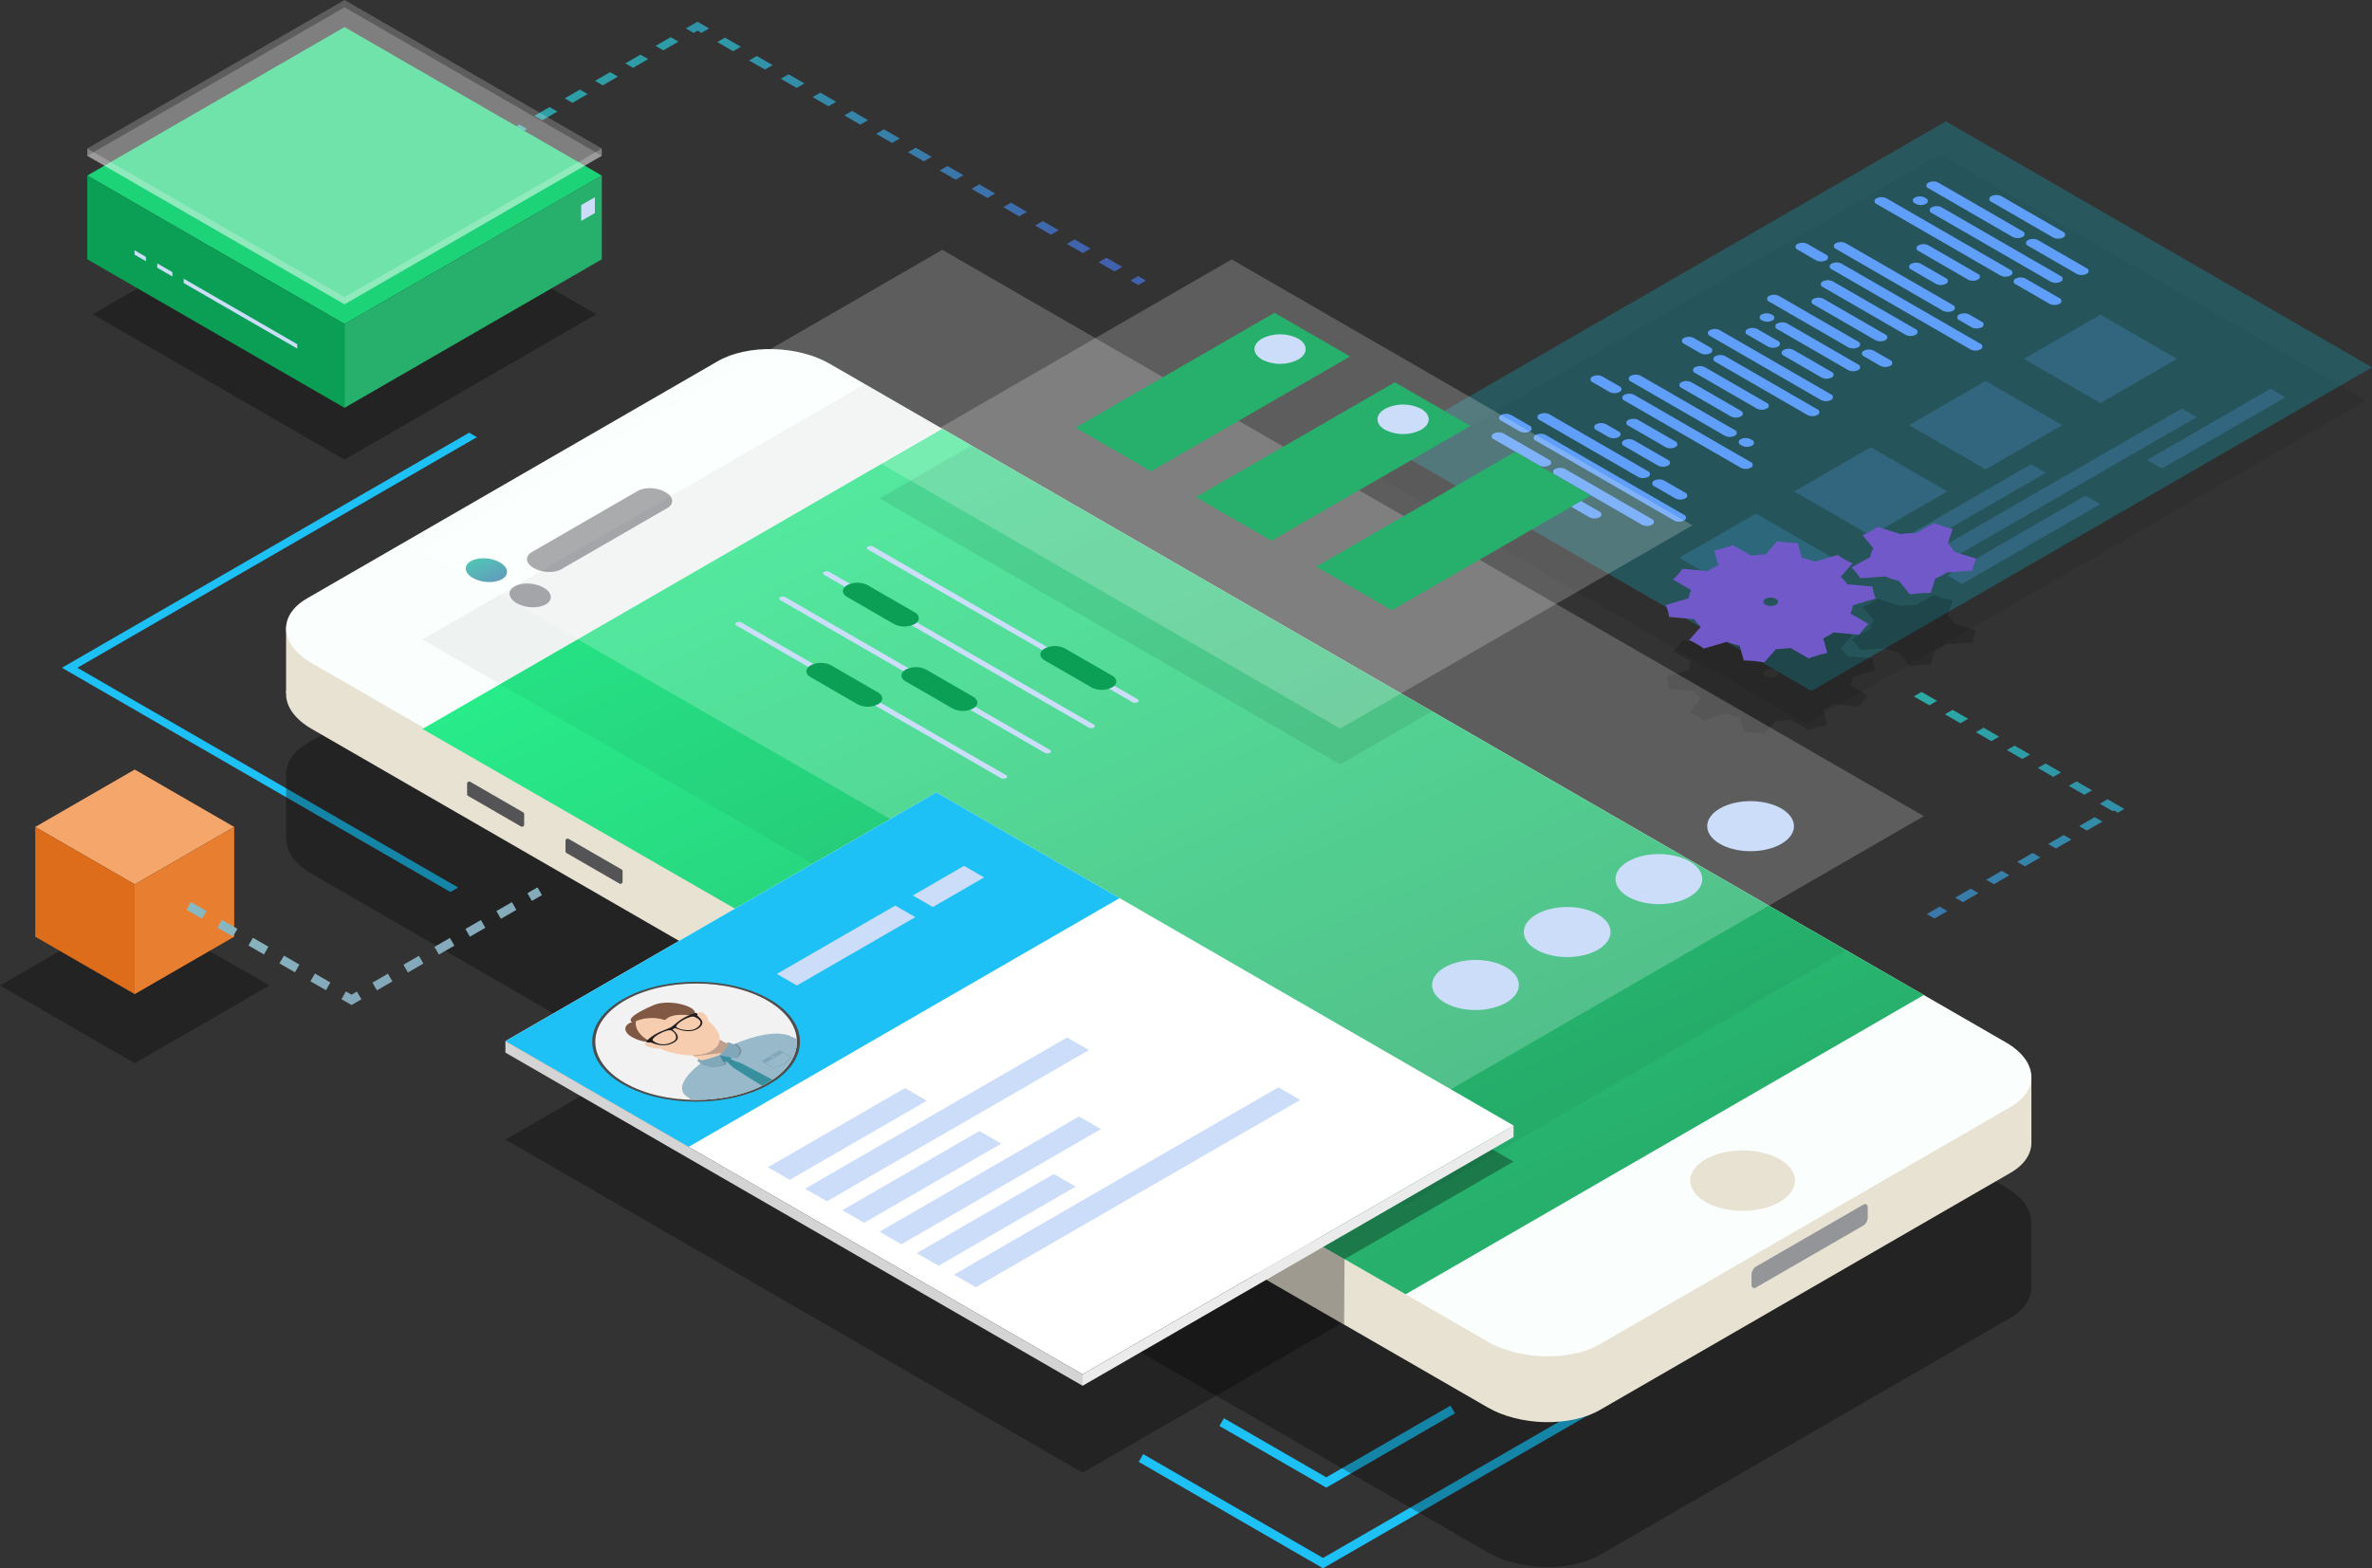 <svg xmlns="http://www.w3.org/2000/svg" xmlns:xlink="http://www.w3.org/1999/xlink" width="983.979" height="650.717" viewBox="0 0 983.979 650.717">
    <rect x="0" y="0" width="983.979" height="650.717" fill="#333333" stroke="none"/>
    <defs>
        <linearGradient id="linear-gradient" x1="-7.534" x2="41.83" y1="-3.243" y2="19.756" gradientUnits="objectBoundingBox">
            <stop offset="0" stop-color="#26b5a4"/>
            <stop offset="1" stop-color="#4161ad"/>
        </linearGradient>
        <linearGradient id="linear-gradient-2" x1="-.561" x2="3.179" y1=".006" y2="1.748" xlink:href="#linear-gradient"/>
        <linearGradient id="linear-gradient-3" x1="-12.964" x2="19.945" y1="-6.981" y2="11.419" xlink:href="#linear-gradient"/>
        <linearGradient id="linear-gradient-4" x1="-.863" x2="1.026" y1="-.135" y2=".745" xlink:href="#linear-gradient"/>
        <linearGradient id="linear-gradient-5" x1="-50.306" x2="-.943" y1="-23.172" y2="-.172" xlink:href="#linear-gradient"/>
        <linearGradient id="linear-gradient-6" x1=".208" x2=".779" y1=".141" y2=".844" gradientUnits="objectBoundingBox">
            <stop offset="0" stop-color="#28ed8b"/>
            <stop offset="1" stop-color="#27b06c"/>
        </linearGradient>
        <linearGradient id="linear-gradient-7" x1=".218" x2="1.166" y1=".109" y2="1.422" xlink:href="#linear-gradient"/>
        <linearGradient id="linear-gradient-8" x1=".496" x2=".51" y1="-.144" y2="1.396" xlink:href="#linear-gradient"/>
        <linearGradient id="linear-gradient-9" x1="-.28" x2="1.356" y1="-.879" y2="1.364" gradientUnits="objectBoundingBox">
            <stop offset=".005" stop-color="#8fd9d0"/>
            <stop offset="1" stop-color="#7e8cad"/>
        </linearGradient>
        <style>
            .cls-1{fill:#1ec1f5}.cls-2,.cls-5{fill:#5f9ef9}.cls-2{opacity:.23}.cls-3{opacity:.08}.cls-17{opacity:.21}.cls-11{opacity:.32}.cls-13{fill:#0b9f55}.cls-14{fill:#27b06c}.cls-15{fill:#ccddf9}.cls-16,.cls-17{fill:#fff}.cls-16{opacity:.38}.cls-18{opacity:.17}.cls-19{fill:#e8e2d3}.cls-22{fill:#939598}.cls-24{fill:#545456}.cls-26{fill:#7259c9}.cls-35{fill:#f6cdaf}.cls-36{fill:#414042;opacity:.31}.cls-37{fill:#97b9c9}.cls-38{fill:#81a7ba}.cls-41{fill:#38909e}
        </style>
    </defs>
    <g id="Group_21256" transform="translate(-95.493 -90.582)">
        <g id="Group_21172" transform="translate(567.861 651.593)">
            <g id="Group_21170">
                <path id="Path_73135" d="M299.225 331.438L222.76 287.29l1.856-3.211 74.609 43.075 147.956-85.421 1.856 3.211z" class="cls-1" transform="translate(-222.76 -241.732)"/>
            </g>
            <g id="Group_21171" transform="translate(33.49 22.223)">
                <path id="Path_73136" d="M276.105 281.751l-44.322-25.59 1.856-3.211 42.466 24.517 51.524-29.748 1.856 3.211z" class="cls-1" transform="translate(-231.783 -247.719)"/>
            </g>
        </g>
        <g id="Group_21173" transform="translate(121.177 270.115)">
            <path id="Path_73137" d="M263.575 329.541l-161.162-93.046 168.947-97.542 3.215 1.856-165.734 95.686 157.948 91.191z" class="cls-1" transform="translate(-102.413 -138.953)"/>
        </g>
        <g id="Group_21216" transform="translate(667.859 140.945)">
            <path id="Path_73138" d="M346.708 166.33l-31.761 18.337-31.76-18.337 31.761-18.337z" class="cls-2" transform="translate(-158.905 14.731)"/>
            <g id="Group_21215">
                <path id="Path_73139" d="M659.051 209.9L426.479 344.172 249.7 242.11l232.573-134.276z" class="cls-3" transform="translate(-249.702 -94.163)"/>
                <path id="Path_73140" fill="#00e7ff" d="M659.661 206.214L427.089 340.489 250.312 238.426l232.572-134.275z" opacity="0.21" transform="translate(-248.048 -104.151)"/>
                <g id="Group_21214" transform="translate(46.455 24.923)">
                    <g id="Group_21174" transform="translate(5.378 116.676)">
                        <path id="Path_73141" d="M302.939 164.975a4.537 4.537 0 0 1-4.1 0l-34.321-19.816a1.247 1.247 0 0 1 0-2.364 4.506 4.506 0 0 1 4.1 0l34.325 19.816a1.249 1.249 0 0 1-.004 2.364z" class="cls-5" transform="translate(-263.667 -142.301)"/>
                    </g>
                    <g id="Group_21175" transform="translate(25.484 118.82)">
                        <path id="Path_73142" d="M310.019 166.515a4.529 4.529 0 0 1-4.1 0l-35.988-20.778a1.25 1.25 0 0 1 0-2.368 4.537 4.537 0 0 1 4.1 0l35.984 20.778a1.25 1.25 0 0 1 .004 2.368z" class="cls-5" transform="translate(-269.084 -142.879)"/>
                    </g>
                    <g id="Group_21176" transform="translate(0 104.107)">
                        <path id="Path_73143" d="M285.99 152.641a4.529 4.529 0 0 1-4.1 0l-18.826-10.871a1.248 1.248 0 0 1 0-2.364 4.529 4.529 0 0 1 4.1 0l18.825 10.868a1.25 1.25 0 0 1 .001 2.367z" class="cls-5" transform="translate(-262.218 -138.915)"/>
                    </g>
                    <g id="Group_21177" transform="translate(17.419 104.697)">
                        <path id="Path_73144" d="M329.232 175.058a4.529 4.529 0 0 1-4.1 0l-57.372-33.126a1.25 1.25 0 0 1 0-2.368 4.529 4.529 0 0 1 4.1 0l57.374 33.126a1.25 1.25 0 0 1-.002 2.368z" class="cls-5" transform="translate(-266.911 -139.074)"/>
                    </g>
                    <g id="Group_21178" transform="translate(3.073 96.417)">
                        <path id="Path_73145" d="M275.676 144.136a4.529 4.529 0 0 1-4.1 0L263.9 139.7a1.25 1.25 0 0 1 0-2.368 4.529 4.529 0 0 1 4.1 0l7.683 4.435a1.25 1.25 0 0 1-.007 2.369z" class="cls-5" transform="translate(-263.046 -136.843)"/>
                    </g>
                    <g id="Group_21179" transform="translate(66.597 123.627)">
                        <path id="Path_73146" d="M293.816 152.057a4.529 4.529 0 0 1-4.1 0l-8.711-5.026a1.251 1.251 0 0 1 0-2.368 4.536 4.536 0 0 1 4.1 0l8.707 5.029a1.248 1.248 0 0 1 .004 2.365z" class="cls-5" transform="translate(-280.161 -144.174)"/>
                    </g>
                    <g id="Group_21180" transform="translate(18.955 96.12)">
                        <path id="Path_73147" d="M313.189 163.245a4.529 4.529 0 0 1-4.1 0l-40.917-23.624a1.25 1.25 0 0 1 0-2.368 4.529 4.529 0 0 1 4.1 0l40.917 23.625a1.25 1.25 0 0 1 0 2.367z" class="cls-5" transform="translate(-267.325 -136.763)"/>
                    </g>
                    <g id="Group_21181" transform="translate(54.045 106.917)">
                        <path id="Path_73148" d="M295.815 150.662a4.536 4.536 0 0 1-4.1 0l-14.086-8.136a1.247 1.247 0 0 1 0-2.364 4.529 4.529 0 0 1 4.1 0l14.089 8.132a1.251 1.251 0 0 1-.003 2.368z" class="cls-5" transform="translate(-276.779 -139.672)"/>
                    </g>
                    <g id="Group_21182" transform="translate(42.519 100.262)">
                        <path id="Path_73149" d="M283.744 143.691a4.529 4.529 0 0 1-4.1 0l-5.126-2.954a1.251 1.251 0 0 1 0-2.368 4.537 4.537 0 0 1 4.1 0l5.122 2.958a1.248 1.248 0 0 1 .004 2.364z" class="cls-5" transform="translate(-273.674 -137.879)"/>
                    </g>
                    <g id="Group_21183" transform="translate(55.838 98.488)">
                        <path id="Path_73150" d="M297.579 149.13a4.529 4.529 0 0 1-4.1 0l-15.37-8.875a1.248 1.248 0 0 1 0-2.364 4.529 4.529 0 0 1 4.1 0l15.37 8.871a1.25 1.25 0 0 1 0 2.368z" class="cls-5" transform="translate(-277.262 -137.401)"/>
                    </g>
                    <g id="Group_21184" transform="translate(54.171 88.062)">
                        <path id="Path_73151" d="M330.044 165.324a4.528 4.528 0 0 1-4.1 0l-48.284-27.878a1.247 1.247 0 0 1 0-2.364 4.529 4.529 0 0 1 4.1 0l48.284 27.874a1.25 1.25 0 0 1 0 2.368z" class="cls-5" transform="translate(-276.813 -134.592)"/>
                    </g>
                    <g id="Group_21185" transform="translate(40.983 80.446)">
                        <path id="Path_73152" d="M285.248 139.462a4.529 4.529 0 0 1-4.1 0l-7.045-4.064a1.251 1.251 0 0 1 0-2.368 4.537 4.537 0 0 1 4.1 0l7.041 4.068a1.247 1.247 0 0 1 .004 2.364z" class="cls-5" transform="translate(-273.26 -132.54)"/>
                    </g>
                    <g id="Group_21186" transform="translate(102.456 106.472)">
                        <path id="Path_73153" d="M295.281 142.707a4.529 4.529 0 0 1-4.1 0l-.512-.3a1.25 1.25 0 0 1 0-2.368 4.528 4.528 0 0 1 4.1 0l.512.3a1.25 1.25 0 0 1 0 2.368z" class="cls-5" transform="translate(-289.822 -139.552)"/>
                    </g>
                    <g id="Group_21187" transform="translate(56.862 80.149)">
                        <path id="Path_73154" d="M321.461 157.822a4.53 4.53 0 0 1-4.1 0l-38.976-22.5a1.25 1.25 0 0 1 0-2.368 4.529 4.529 0 0 1 4.1 0l38.976 22.5a1.25 1.25 0 0 1 0 2.368z" class="cls-5" transform="translate(-277.538 -132.46)"/>
                    </g>
                    <g id="Group_21188" transform="translate(77.866 82.814)">
                        <path id="Path_73155" d="M308.636 147.865a4.552 4.552 0 0 1-4.1 0l-20.492-11.833a1.248 1.248 0 0 1 0-2.364 4.529 4.529 0 0 1 4.1 0l20.492 11.832a1.25 1.25 0 0 1 0 2.365z" class="cls-5" transform="translate(-283.197 -133.178)"/>
                    </g>
                    <g id="Group_21189" transform="translate(83.5 76.6)">
                        <path id="Path_73156" d="M315.276 149.149a4.528 4.528 0 0 1-4.1 0l-25.614-14.787a1.25 1.25 0 0 1 0-2.368 4.529 4.529 0 0 1 4.1 0l25.614 14.791a1.247 1.247 0 0 1 0 2.364z" class="cls-5" transform="translate(-284.715 -131.504)"/>
                    </g>
                    <g id="Group_21190" transform="translate(91.952 72.017)">
                        <path id="Path_73157" d="M330.105 155.159a4.529 4.529 0 0 1-4.1 0l-38.167-22.032a1.25 1.25 0 0 1 0-2.368 4.529 4.529 0 0 1 4.1 0l38.167 22.036a1.247 1.247 0 0 1 0 2.364z" class="cls-5" transform="translate(-286.992 -130.269)"/>
                    </g>
                    <g id="Group_21191" transform="translate(78.891 64.475)">
                        <path id="Path_73158" d="M295.249 135.037a4.529 4.529 0 0 1-4.1 0l-6.829-3.942a1.25 1.25 0 0 1 0-2.368 4.529 4.529 0 0 1 4.1 0l6.829 3.942a1.25 1.25 0 0 1 0 2.368z" class="cls-5" transform="translate(-283.473 -128.237)"/>
                    </g>
                    <g id="Group_21192" transform="translate(89.647 61.223)">
                        <path id="Path_73159" d="M337.424 156.835a4.529 4.529 0 0 1-4.1 0l-46.106-26.62a1.248 1.248 0 0 1 0-2.364 4.529 4.529 0 0 1 4.1 0l46.106 26.616a1.25 1.25 0 0 1 0 2.368z" class="cls-5" transform="translate(-286.371 -127.361)"/>
                    </g>
                    <g id="Group_21193" transform="translate(120.256 69.43)">
                        <path id="Path_73160" d="M315.317 141.523a4.529 4.529 0 0 1-4.1 0l-15.752-9.1a1.247 1.247 0 0 1 0-2.364 4.529 4.529 0 0 1 4.1 0l15.752 9.093a1.25 1.25 0 0 1 0 2.371z" class="cls-5" transform="translate(-294.618 -129.572)"/>
                    </g>
                    <g id="Group_21194" transform="translate(105.273 60.778)">
                        <path id="Path_73161" d="M304.024 135a4.537 4.537 0 0 1-4.1 0l-8.492-4.9a1.25 1.25 0 0 1 0-2.368 4.529 4.529 0 0 1 4.1 0l8.5 4.9a1.251 1.251 0 0 1-.008 2.368z" class="cls-5" transform="translate(-290.581 -127.241)"/>
                    </g>
                    <g id="Group_21195" transform="translate(117.631 58.448)">
                        <path id="Path_73162" d="M328.247 146.44a4.529 4.529 0 0 1-4.1 0l-29.392-16.97a1.249 1.249 0 0 1 0-2.364 4.513 4.513 0 0 1 4.1 0l29.389 16.97a1.247 1.247 0 0 1 .003 2.364z" class="cls-5" transform="translate(-293.911 -126.613)"/>
                    </g>
                    <g id="Group_21196" transform="translate(111.163 54.716)">
                        <path id="Path_73163" d="M297.371 128.611a4.529 4.529 0 0 1-4.1 0l-.256-.148a1.25 1.25 0 0 1 0-2.368 4.552 4.552 0 0 1 4.1 0l.256.148a1.25 1.25 0 0 1 0 2.368z" class="cls-5" transform="translate(-292.168 -125.608)"/>
                    </g>
                    <g id="Group_21197" transform="translate(153.553 69.727)">
                        <path id="Path_73164" d="M315.325 136.426a4.529 4.529 0 0 1-4.1 0l-6.789-3.919a1.247 1.247 0 0 1 0-2.364 4.529 4.529 0 0 1 4.1 0l6.789 3.916a1.25 1.25 0 0 1 0 2.367z" class="cls-5" transform="translate(-303.589 -129.652)"/>
                    </g>
                    <g id="Group_21198" transform="translate(114.236 47.026)">
                        <path id="Path_73165" d="M330.728 145.32a4.529 4.529 0 0 1-4.1 0l-32.783-18.93a1.248 1.248 0 0 1 0-2.364 4.529 4.529 0 0 1 4.1 0l32.785 18.929a1.247 1.247 0 0 1-.002 2.365z" class="cls-5" transform="translate(-292.996 -123.536)"/>
                    </g>
                    <g id="Group_21199" transform="translate(132.679 48.207)">
                        <path id="Path_73166" d="M328.526 141.5a4.529 4.529 0 0 1-4.1 0l-25.614-14.787a1.25 1.25 0 0 1 0-2.368 4.529 4.529 0 0 1 4.1 0l25.614 14.791a1.248 1.248 0 0 1 0 2.364z" class="cls-5" transform="translate(-297.965 -123.854)"/>
                    </g>
                    <g id="Group_21200" transform="translate(136.521 40.961)">
                        <path id="Path_73167" d="M338.268 144.576a4.529 4.529 0 0 1-4.1 0l-34.319-19.816a1.25 1.25 0 0 1 0-2.368 4.529 4.529 0 0 1 4.1 0l34.321 19.816a1.25 1.25 0 0 1-.002 2.368z" class="cls-5" transform="translate(-299 -121.902)"/>
                    </g>
                    <g id="Group_21201" transform="translate(140.192 33.616)">
                        <path id="Path_73168" d="M362.481 156a4.529 4.529 0 0 1-4.1 0l-57.545-33.223a1.25 1.25 0 0 1 0-2.368 4.529 4.529 0 0 1 4.1 0l57.545 33.226a1.247 1.247 0 0 1 0 2.365z" class="cls-5" transform="translate(-299.989 -119.923)"/>
                    </g>
                    <g id="Group_21202" transform="translate(126.02 25.436)">
                        <path id="Path_73169" d="M308.8 125.009a4.529 4.529 0 0 1-4.1 0l-7.687-4.435a1.249 1.249 0 0 1 0-2.364 4.537 4.537 0 0 1 4.1 0l7.683 4.435a1.247 1.247 0 0 1 .004 2.364z" class="cls-5" transform="translate(-296.171 -117.719)"/>
                    </g>
                    <g id="Group_21203" transform="translate(193.127 54.716)">
                        <path id="Path_73170" d="M324.32 131.421a4.529 4.529 0 0 1-4.1 0l-5.122-2.958a1.25 1.25 0 0 1 0-2.368 4.552 4.552 0 0 1 4.1 0l5.122 2.958a1.25 1.25 0 0 1 0 2.368z" class="cls-5" transform="translate(-314.251 -125.608)"/>
                    </g>
                    <g id="Group_21204" transform="translate(141.899 25.139)">
                        <path id="Path_73171" d="M349.835 146.152a4.529 4.529 0 0 1-4.1 0L301.3 120.493a1.247 1.247 0 0 1 0-2.364 4.529 4.529 0 0 1 4.1 0l44.439 25.658a1.247 1.247 0 0 1-.004 2.365z" class="cls-5" transform="translate(-300.449 -117.639)"/>
                    </g>
                    <g id="Group_21205" transform="translate(173.147 33.716)">
                        <path id="Path_73172" d="M324.063 128.721a4.529 4.529 0 0 1-4.1 0l-10.246-5.921a1.247 1.247 0 0 1 0-2.364 4.529 4.529 0 0 1 4.1 0l10.248 5.916a1.248 1.248 0 0 1-.002 2.369z" class="cls-5" transform="translate(-308.868 -119.95)"/>
                    </g>
                    <g id="Group_21206" transform="translate(176.22 26.026)">
                        <path id="Path_73173" d="M335.135 132.565a4.528 4.528 0 0 1-4.1 0l-20.492-11.829a1.25 1.25 0 0 1 0-2.368 4.529 4.529 0 0 1 4.1 0l20.492 11.832a1.247 1.247 0 0 1 0 2.365z" class="cls-5" transform="translate(-309.696 -117.878)"/>
                    </g>
                    <g id="Group_21207" transform="translate(216.521 39.829)">
                        <path id="Path_73174" d="M339.5 132.535a4.529 4.529 0 0 1-4.1 0l-14-8.084a1.247 1.247 0 0 1 0-2.364 4.529 4.529 0 0 1 4.1 0l14 8.084a1.247 1.247 0 0 1 0 2.364z" class="cls-5" transform="translate(-320.554 -121.597)"/>
                    </g>
                    <g id="Group_21208" transform="translate(158.805 6.506)">
                        <path id="Path_73175" d="M361.349 145.148a4.529 4.529 0 0 1-4.1 0l-51.4-29.674a1.247 1.247 0 0 1 0-2.364 4.529 4.529 0 0 1 4.1 0l51.4 29.674a1.247 1.247 0 0 1 0 2.364z" class="cls-5" transform="translate(-305.004 -112.619)"/>
                    </g>
                    <g id="Group_21209" transform="translate(181.688 10.252)">
                        <path id="Path_73176" d="M365.462 144.976a4.529 4.529 0 0 1-4.1 0l-49.346-28.49a1.25 1.25 0 0 1 0-2.368 4.529 4.529 0 0 1 4.1 0l49.346 28.494a1.248 1.248 0 0 1 0 2.364z" class="cls-5" transform="translate(-311.169 -113.628)"/>
                    </g>
                    <g id="Group_21210" transform="translate(174.684 6.21)">
                        <path id="Path_73177" d="M314.656 115.642a4.529 4.529 0 0 1-4.1 0l-.427-.245a1.25 1.25 0 0 1 0-2.368 4.529 4.529 0 0 1 4.1 0l.427.249a1.248 1.248 0 0 1 0 2.364z" class="cls-5" transform="translate(-309.282 -112.539)"/>
                    </g>
                    <g id="Group_21211" transform="translate(221.643 23.858)">
                        <path id="Path_73178" d="M347.031 131.784a4.552 4.552 0 0 1-4.1 0l-20.151-11.636a1.248 1.248 0 0 1 0-2.364 4.529 4.529 0 0 1 4.1 0l20.15 11.632a1.25 1.25 0 0 1 .001 2.368z" class="cls-5" transform="translate(-321.934 -117.294)"/>
                    </g>
                    <g id="Group_21212" transform="translate(180.321)">
                        <path id="Path_73179" d="M350.668 133.882a4.529 4.529 0 0 1-4.1 0l-34.921-20.162a1.249 1.249 0 0 1 0-2.364 4.537 4.537 0 0 1 4.1 0l34.919 20.162a1.248 1.248 0 0 1 .002 2.364z" class="cls-5" transform="translate(-310.801 -110.866)"/>
                    </g>
                    <g id="Group_21213" transform="translate(206.444 5.619)">
                        <path id="Path_73180" d="M348.4 130.025a4.529 4.529 0 0 1-4.1 0l-25.614-14.791a1.247 1.247 0 0 1 0-2.364 4.536 4.536 0 0 1 4.1 0l25.61 14.787a1.25 1.25 0 0 1 .004 2.368z" class="cls-5" transform="translate(-317.839 -112.38)"/>
                    </g>
                </g>
                <path id="Path_73181" d="M359.544 158.919l-31.761 18.337-31.761-18.337 31.761-18.337z" class="cls-2" transform="translate(-124.099 -5.364)"/>
                <path id="Path_73182" d="M372.38 151.509l-31.761 18.337-31.761-18.337 31.761-18.337z" class="cls-2" transform="translate(-89.294 -25.459)"/>
                <path id="Path_73183" d="M385.216 144.1l-31.761 18.337-31.761-18.337 31.761-18.337z" class="cls-2" transform="translate(-54.488 -45.554)"/>
                <path id="Path_73184" d="M370.56 146.029l-57.375 33.125-6.147-3.549 57.375-33.125z" class="cls-2" transform="translate(-94.229 -.218)"/>
                <path id="Path_73185" d="M424.824 139.814l-108.6 62.7-6.147-3.549 108.6-62.7z" class="cls-2" transform="translate(-85.995 -17.072)"/>
                <path id="Path_73186" d="M376.632 149.535l-57.374 33.125-6.147-3.549 57.374-33.125z" class="cls-2" transform="translate(-77.761 9.289)"/>
                <path id="Path_73187" d="M392.844 137.582l-51.227 29.576-6.148-3.549 51.231-29.576z" class="cls-2" transform="translate(-17.133 -23.122)"/>
            </g>
        </g>
        <g id="Group_21222" transform="translate(282.582 99.59)">
            <g id="Group_21217" transform="translate(0 57.18)">
                <path id="Path_73188" fill="url(#linear-gradient)" d="M149.114 112.126l-3.214-1.856 3.214-1.856 3.214 1.856z" transform="translate(-145.899 -108.415)"/>
            </g>
            <g id="Group_21218" transform="translate(9.497 6.41)">
                <path id="Path_73189" fill="url(#linear-gradient-2)" d="M151.672 143.737l-3.214-1.856 6.28-3.626 3.214 1.856zm12.56-7.253l-3.214-1.856L167.3 131l3.214 1.856zm12.564-7.256l-3.214-1.856 6.28-3.626 3.214 1.856zm12.56-7.253l-3.214-1.856 6.284-3.626 3.214 1.856zm12.564-7.252l-3.214-1.856 6.28-3.626 3.214 1.859zm12.56-7.253l-3.214-1.856 6.284-3.626 3.214 1.856zm12.564-7.253l-3.214-1.856 6.28-3.626 3.214 1.856z" transform="translate(-148.458 -94.736)"/>
            </g>
            <g id="Group_21219" transform="translate(97.431)">
                <path id="Path_73190" fill="url(#linear-gradient-3)" d="M175.364 97.649l-3.215-1.856 4.822-2.784 4.821 2.784-3.214 1.856-1.607-.928z" transform="translate(-172.15 -93.009)"/>
            </g>
            <g id="Group_21220" transform="translate(110.453 6.588)">
                <path id="Path_73191" fill="url(#linear-gradient-4)" d="M340.469 191.795l-6.592-3.8 3.214-1.856 6.592 3.8zm-13.184-7.613l-6.6-3.8 3.214-1.856 6.6 3.8zM314.1 176.57l-6.592-3.8 3.214-1.856 6.592 3.8zm-13.184-7.613l-6.592-3.8 3.214-1.856 6.592 3.8zm-13.184-7.609l-6.6-3.808 3.214-1.856 6.6 3.808zm-13.187-7.613l-6.592-3.808 3.214-1.856 6.592 3.808zm-13.184-7.616l-6.592-3.8 3.214-1.856 6.592 3.8zm-13.184-7.609l-6.6-3.808 3.214-1.856 6.6 3.808zm-13.189-7.61l-6.588-3.81 3.214-1.856 6.592 3.808zm-13.188-7.614l-6.592-3.808 3.214-1.856 6.592 3.808zm-13.184-7.612l-6.6-3.808 3.214-1.856 6.6 3.808zm-13.187-7.613l-6.592-3.8 3.214-1.856 6.592 3.8zm-13.184-7.613l-6.592-3.808 3.214-1.856 6.592 3.808z" transform="translate(-175.658 -94.784)"/>
            </g>
            <g id="Group_21221" transform="translate(281.857 105.55)">
                <path id="Path_73192" fill="url(#linear-gradient-5)" d="M225.053 125.158l-3.214-1.856 3.214-1.856 3.214 1.856z" transform="translate(-221.838 -121.447)"/>
            </g>
        </g>
        <g id="Group_21230" transform="translate(131.694 90.582)">
            <path id="Path_73193" d="M105.856 169.773l104.457-60.308 104.457 60.308-104.456 60.308z" class="cls-11" transform="translate(-103.593 -39.38)"/>
            <g id="Group_21229">
                <path id="Path_73194" fill="#1cd378" d="M211.967 216.84l-106.721-61.615L211.967 93.61l106.721 61.616z" transform="translate(-105.246 -82.373)"/>
                <path id="Path_73195" d="M211.967 171.826v34.746l-106.721-61.616V110.21z" class="cls-13" transform="translate(-105.246 -37.358)"/>
                <path id="Path_73196" d="M134 171.826v34.746l106.721-61.616V110.21z" class="cls-14" transform="translate(-27.279 -37.358)"/>
                <g id="Group_21226" transform="translate(19.618 103.853)">
                    <g id="Group_21223" transform="translate(20.402 11.78)">
                        <path id="Path_73197" d="M163.111 150.732l-47.083-27.183v-1.812l47.083 27.183z" class="cls-15" transform="translate(-116.029 -121.737)"/>
                    </g>
                    <g id="Group_21224" transform="translate(9.416 5.437)">
                        <path id="Path_73198" d="M119.347 125.464l-6.278-3.624v-1.812l6.278 3.624z" class="cls-15" transform="translate(-113.069 -120.028)"/>
                    </g>
                    <g id="Group_21225">
                        <path id="Path_73199" d="M115.24 123.093l-4.708-2.718v-1.812l4.708 2.718z" class="cls-15" transform="translate(-110.532 -118.563)"/>
                    </g>
                </g>
                <path id="Path_73200" d="M166.136 119.2l-5.689 3.284v-6.569l5.689-3.284z" class="cls-15" transform="translate(44.436 -30.804)"/>
                <g id="Group_21228">
                    <path id="Path_73201" d="M240.72 107.183v3.032L134 171.831V168.8z" class="cls-16" transform="translate(-27.279 -45.567)"/>
                    <g id="Group_21227">
                        <path id="Path_73202" d="M211.967 213.813L105.246 152.2l106.72-61.615L318.688 152.2z" class="cls-17" transform="translate(-105.246 -90.582)"/>
                        <path id="Path_73203" d="M211.967 214.63l-106.721-61.616L211.967 91.4l106.721 61.616z" class="cls-17" transform="translate(-105.246 -88.367)"/>
                        <path id="Path_73204" d="M105.246 107.183v3.032l106.721 61.616V168.8z" class="cls-16" transform="translate(-105.246 -45.568)"/>
                    </g>
                </g>
            </g>
        </g>
        <path id="Path_73205" d="M570.2 328.4L391.42 431.622 151.979 293.38l178.776-103.217z" class="cls-11" transform="translate(153.168 270.026)"/>
        <path id="Path_73206" d="M341.894 177.6h.1l10.719-.809a13.6 13.6 0 0 1 .557-2.479 15.583 15.583 0 0 1 1.028-2.431l-9.3-2.925a9.1 9.1 0 0 0-2.572-3.3l.022-.052 1.982-6.135c-1.321-.312-2.632-.668-3.912-1.073s-2.513-.846-3.689-1.314l-7.683 4.2a29.777 29.777 0 0 0-6.224.4l-.085-.03-9.494-2.984c-.924.627-1.915 1.236-2.977 1.815s-2.168 1.117-3.307 1.618l4.547 5.523a6.622 6.622 0 0 0-1.273 3.541l-.07.033-7.85 4.291a23.01 23.01 0 0 1 2.075 2.2 19.764 19.764 0 0 1 1.633 2.311l10.5-.791a21.072 21.072 0 0 0 2.62 1.054 26.149 26.149 0 0 0 2.817.739l.037.052 4.643 5.634c1.388-.193 2.81-.349 4.257-.457s2.9-.171 4.324-.189l1.941-6a17.66 17.66 0 0 0 4.634-2.442z" class="cls-18" transform="translate(561.07 180.319)"/>
        <path id="Path_73207" d="M349.387 198.177c.679-.39 1.314-.8 1.923-1.21l10.6.969a20.167 20.167 0 0 1 1.752-2.286 24.512 24.512 0 0 1 2.179-2.164l-7.527-4.346a12.384 12.384 0 0 0 .969-3.444l9.565-2.813a15.192 15.192 0 0 1-.913-2.446 14.054 14.054 0 0 1-.438-2.487l-10.508-.961a18.911 18.911 0 0 0-2.724-3.122l4.87-5.519c-1.113-.516-2.194-1.069-3.229-1.666s-1.993-1.221-2.888-1.863l-9.483 2.787a46.567 46.567 0 0 0-5.38-1.606l-1.678-6.113c-1.425-.037-2.865-.119-4.309-.252s-2.854-.312-4.235-.527l-4.836 5.478a59.08 59.08 0 0 0-5.98.52l-7.583-4.376c-1.2.453-2.442.876-3.745 1.258s-2.628.716-3.964 1.013l1.666 6.068c-.816.39-1.611.8-2.372 1.243-.679.393-1.31.8-1.919 1.214l-10.6-.969a20.511 20.511 0 0 1-1.752 2.286 24.463 24.463 0 0 1-2.179 2.164l7.527 4.346a12.33 12.33 0 0 0-.969 3.441l-9.565 2.817a15.288 15.288 0 0 1 .913 2.442 13.757 13.757 0 0 1 .438 2.491l10.508.961a19.042 19.042 0 0 0 2.724 3.118l-4.87 5.519c1.113.52 2.193 1.073 3.229 1.67s1.993 1.221 2.888 1.863l9.483-2.791a46.6 46.6 0 0 0 5.378 1.611l1.678 6.109c1.425.041 2.865.122 4.309.256s2.854.308 4.235.527l4.836-5.478a57.968 57.968 0 0 0 5.98-.523l7.583 4.376q1.793-.679 3.745-1.258c1.3-.382 2.628-.716 3.964-1.01l-1.666-6.069c.815-.394 1.609-.806 2.37-1.248zm-26.267-12.7a1.3 1.3 0 0 1 0-2.461 4.7 4.7 0 0 1 4.268 0 1.3 1.3 0 0 1 0 2.461 4.725 4.725 0 0 1-4.268-.001z" class="cls-18" transform="translate(504.817 185.808)"/>
        <path id="Path_73208" d="M851.472 447.76l-.1.115c0-5.1-3.459-10.341-10.474-14.386L352.986 151.906c-13.343-7.7-34.158-8.173-46.492-1.047l-170.289 98.37c-5.579 3.225-8.325 7.457-8.578 11.833l-.16-.074v27.6l.13.074c-.16 5.2 3.27 10.582 10.441 14.72l487.916 281.582c13.34 7.694 34.158 8.173 46.5 1.047l170.285-98.369c5.879-3.4 8.678-7.913 8.644-12.538l.089-.052z" class="cls-11" transform="translate(86.704 149.751)"/>
        <g id="Group_21231" transform="translate(214.17 235.427)">
            <path id="Path_73209" d="M127.468 160.639v27.6l24.244 13.332s-1.069-30.242-1.529-30.547-22.715-10.385-22.715-10.385z" class="cls-19" transform="translate(-127.466 -45.459)"/>
            <path id="Path_73210" d="M355.863 210.96v27.292l-45.623 25.414z" class="cls-19" transform="translate(368.144 90.992)"/>
            <path id="Path_73211" d="M625.955 548.808c13.339 7.7 34.158 8.177 46.5 1.05L842.74 451.49c12.334-7.126 11.5-19.152-1.837-26.846L352.988 143.061c-13.343-7.7-34.158-8.169-46.492-1.047l-170.289 98.37c-12.337 7.126-11.51 19.145 1.833 26.842z" class="cls-19" transform="translate(-127.467 -109.656)"/>
            <path id="Path_73212" fill="#fafffd" d="M625.955 541.453c13.339 7.7 34.158 8.177 46.5 1.05L842.74 444.13c12.334-7.123 11.5-19.148-1.837-26.846L352.988 135.7c-13.343-7.7-34.158-8.169-46.492-1.043l-170.289 98.371c-12.337 7.126-11.51 19.141 1.833 26.843z" transform="translate(-127.467 -129.607)"/>
            <path id="Path_73213" fill="url(#linear-gradient-6)" d="M550.563 497.65L765.51 373.482 358.361 138.511 142.71 263.085z" transform="translate(-86.135 -105.461)"/>
            <path id="Path_73214" d="M157.192 178.324c3.389 1.956 8.529 2.168 11.458.475l44-25.413c2.928-1.692 2.561-4.662-.828-6.618-3.385-1.952-8.529-2.164-11.458-.475l-44 25.417c-2.928 1.692-2.557 4.662.828 6.614z" class="cls-22" transform="translate(-54.467 -87.452)"/>
            <path id="Path_73215" fill="url(#linear-gradient-7)" d="M150.509 161.167c3.582 2.067 8.986 2.294 12.078.5s2.7-4.907-.88-6.974-8.978-2.29-12.074-.5-2.702 4.907.876 6.974z" transform="translate(-73.019 -66.201)"/>
            <path id="Path_73216" d="M155.4 163.991c-3.574-2.064-3.964-5.185-.872-6.97s8.5-1.563 12.078.5 3.968 5.185.876 6.97-8.502 1.564-12.082-.5z" class="cls-22" transform="translate(-59.751 -58.544)"/>
            <path id="Path_73217" d="M171.374 195.841a.874.874 0 0 1-1.31.757l-21.928-12.66a.875.875 0 0 1-.438-.757v-4.357a.874.874 0 0 1 1.31-.757l21.928 12.66a.875.875 0 0 1 .438.757z" class="cls-24" transform="translate(-72.61 1.48)"/>
            <path id="Path_73218" d="M182.372 202.224a.874.874 0 0 1-1.31.757l-21.932-12.66a.871.871 0 0 1-.434-.757v-4.358a.872.872 0 0 1 1.31-.757l21.928 12.66a.875.875 0 0 1 .438.757z" class="cls-24" transform="translate(-42.787 18.788)"/>
        </g>
        <ellipse id="Ellipse_2877" cx="21.73" cy="12.547" class="cls-19" rx="21.73" ry="12.547" transform="translate(796.651 567.915)"/>
        <path id="Path_73219" d="M326.219 133.514L142.71 239.521l407.853 234.564 182.805-105.6z" opacity="0.05" transform="translate(128.035 116.414)"/>
        <path id="Path_73220" d="M337.693 234.059l-44.662 25.788c-.983.564-1.778-.037-1.778-1.344v-3.923a4.252 4.252 0 0 1 1.778-3.4l44.662-25.78c.98-.568 1.774.033 1.774 1.344v3.923a4.252 4.252 0 0 1-1.774 3.392z" class="cls-22" transform="translate(530.827 364.993)"/>
        <path id="Path_73221" d="M341.894 169.574h.1l10.719-.805a13.605 13.605 0 0 1 .557-2.479 15.585 15.585 0 0 1 1.028-2.431l-9.3-2.925a9.111 9.111 0 0 0-2.572-3.3l.022-.048 1.982-6.135c-1.321-.315-2.632-.668-3.912-1.073s-2.513-.846-3.689-1.318l-7.683 4.2a30.032 30.032 0 0 0-6.224.4l-.085-.03-9.494-2.984q-1.387.946-2.977 1.819c-1.062.579-2.168 1.117-3.307 1.615l4.541 5.52a6.622 6.622 0 0 0-1.273 3.541l-.07.033-7.85 4.294a23.425 23.425 0 0 1 2.075 2.193 19.8 19.8 0 0 1 1.641 2.316l10.5-.791a20.506 20.506 0 0 0 2.62 1.05 25.327 25.327 0 0 0 2.817.742l.037.052 4.643 5.634q2.082-.3 4.257-.46c1.451-.108 2.9-.167 4.324-.186l1.941-6.005a17.551 17.551 0 0 0 4.632-2.439z" class="cls-26" transform="translate(561.07 158.559)"/>
        <path id="Path_73222" d="M349.387 190.153c.679-.39 1.314-.8 1.923-1.214l10.6.972a20.536 20.536 0 0 1 1.752-2.29 24.52 24.52 0 0 1 2.179-2.164l-7.527-4.343a12.385 12.385 0 0 0 .969-3.444l9.565-2.817a15.287 15.287 0 0 1-.913-2.442 14.1 14.1 0 0 1-.438-2.491l-10.508-.961a19.043 19.043 0 0 0-2.724-3.118l4.87-5.519c-1.113-.52-2.194-1.073-3.229-1.67s-1.993-1.221-2.888-1.863l-9.483 2.791a45.853 45.853 0 0 0-5.378-1.607l-1.678-6.113c-1.425-.041-2.865-.123-4.309-.252s-2.854-.312-4.235-.527l-4.836 5.478a56.963 56.963 0 0 0-5.98.52l-7.583-4.376q-1.793.679-3.745 1.258c-1.3.382-2.628.716-3.964 1.01l1.666 6.072c-.816.39-1.611.8-2.372 1.243-.679.39-1.31.8-1.919 1.21l-10.6-.969a20.531 20.531 0 0 1-1.752 2.29 24.956 24.956 0 0 1-2.179 2.16l7.527 4.346a12.389 12.389 0 0 0-.969 3.444l-9.565 2.813a15.333 15.333 0 0 1 .913 2.446 13.7 13.7 0 0 1 .438 2.49l10.508.961a19.042 19.042 0 0 0 2.724 3.118l-4.87 5.519c1.113.516 2.193 1.073 3.229 1.667a34.229 34.229 0 0 1 2.888 1.867l9.483-2.791a46.593 46.593 0 0 0 5.378 1.607l1.678 6.113c1.425.037 2.865.119 4.309.252s2.854.312 4.235.527l4.836-5.478a57.967 57.967 0 0 0 5.98-.52l7.583 4.376c1.2-.453 2.442-.876 3.745-1.258s2.628-.716 3.964-1.01l-1.666-6.072c.813-.387 1.607-.799 2.368-1.241zm-26.267-12.7a1.3 1.3 0 0 1 0-2.465 4.725 4.725 0 0 1 4.268 0 1.3 1.3 0 0 1 0 2.465 4.725 4.725 0 0 1-4.268-.001z" class="cls-26" transform="translate(504.817 164.05)"/>
        <g id="Group_21232" transform="translate(889.42 377.679)">
            <path id="Path_73223" fill="url(#linear-gradient-8)" d="M317.966 261.96l-3.214-1.856 5.356-3.092 3.214 1.856zm11.784-6.8l-3.214-1.856 6.428-3.712 3.214 1.856zm12.857-7.423l-3.214-1.856 6.428-3.712 3.214 1.856zm12.857-7.423l-3.214-1.856 6.429-3.712 3.214 1.856zm12.857-7.423l-3.214-1.856 6.428-3.712 3.214 1.856zm12.857-7.423l-3.214-1.856 6.428-3.712 3.214 1.856zm10.722-8.048l-5.356-3.092 3.214-1.856 6.963 4.02-2.68 1.548-1.607-.928zm-11.784-6.8l-6.429-3.712 3.214-1.856 6.428 3.712zm-12.857-7.423l-6.429-3.712 3.214-1.856 6.428 3.712zM354.4 195.77l-6.429-3.712 3.214-1.856 6.429 3.712zm-12.857-7.423l-6.429-3.712 3.214-1.856 6.428 3.712zm-12.861-7.423l-6.429-3.712 3.214-1.856 6.428 3.712zm-12.857-7.424l-6.428-3.712 3.214-1.856 6.428 3.712z" transform="translate(-309.396 -167.933)"/>
        </g>
        <g id="Group_21233" transform="translate(95.493 409.884)">
            <path id="Path_73224" fill="#f5a66b" d="M140.7 224.258l-41.268-23.824L140.7 176.61l41.265 23.824z" transform="translate(-84.814 -176.61)"/>
            <path id="Path_73225" d="M151.376 256.587l-55.883-32.266 55.882-32.261 55.883 32.265z" class="cls-11" transform="translate(-95.493 -134.714)"/>
            <path id="Path_73226" fill="#dd6d1b" d="M99.432 183.029v45.54l41.268 23.824v-45.54z" transform="translate(-84.814 -159.205)"/>
            <path id="Path_73227" fill="#e87e30" d="M151.813 183.029v45.54l-41.264 23.823v-45.54z" transform="translate(-54.667 -159.205)"/>
        </g>
        <path id="Path_73228" d="M550.563 477.65L765.51 353.482l-407.149-234.97L142.71 243.085z" class="cls-17" transform="translate(128.035 75.733)"/>
        <g id="Group_21234" transform="translate(460.337 198.22)">
            <path id="Path_73229" d="M231.881 140.382l-38.09 21.992 191.1 110.333 38.13-22.014z" class="cls-3" transform="translate(-193.791 -63.182)"/>
            <path id="Path_73230" d="M530.984 229.916l-146.09 84.346-191.1-110.333 146.09-84.345z" class="cls-17" transform="translate(-193.791 -119.583)"/>
            <path id="Path_73231" d="M329.6 143.661l-82.537 47.653-31.364-18.108 82.537-47.652z" class="cls-14" transform="translate(-134.396 -103.394)"/>
            <path id="Path_73232" d="M343.05 151.428l-82.537 47.652-31.364-18.108 82.537-47.653z" class="cls-14" transform="translate(-97.914 -82.331)"/>
            <path id="Path_73233" d="M356.5 159.2l-82.537 47.653L242.6 188.74l82.537-47.653z" class="cls-14" transform="translate(-61.433 -61.269)"/>
        </g>
        <g id="Group_21245" transform="translate(305.146 419.362)">
            <path id="Path_73234" d="M174.881 237.333L437.8 389.068l.177-27.154 70.115-40.481-239.438-138.24z" class="cls-11" transform="translate(-89.877 -168.238)"/>
            <path id="Path_73235" fill="#fff" d="M570.2 317.4L391.42 420.622 151.979 282.38l178.776-103.217z" transform="translate(-151.979 -179.163)"/>
            <path id="Path_73236" d="M406.757 223.043L227.981 326.26l-76-43.88 178.774-103.217z" class="cls-1" transform="translate(-151.979 -179.163)"/>
            <path id="Path_73237" d="M247.263 217.456l-56.878 32.838-9.069-5.236 56.878-32.839z" class="cls-15" transform="translate(-72.426 -89.525)"/>
            <path id="Path_73238" d="M303.24 211.8l-108.7 62.756-9.069-5.236 108.7-62.756z" class="cls-15" transform="translate(-61.151 -104.873)"/>
            <path id="Path_73239" d="M255.579 222.258L198.7 255.1l-9.068-5.236 56.878-32.839z" class="cls-15" transform="translate(-49.875 -76.505)"/>
            <path id="Path_73240" d="M285.647 220.628l-82.788 47.8-9.069-5.236 82.788-47.8z" class="cls-15" transform="translate(-38.6 -80.924)"/>
            <path id="Path_73241" d="M263.9 227.059L207.017 259.9l-9.068-5.236 56.878-32.839z" class="cls-15" transform="translate(-27.325 -63.486)"/>
            <path id="Path_73242" d="M345.783 217.369l-134.608 77.715-9.068-5.236 134.607-77.715z" class="cls-15" transform="translate(-16.049 -89.762)"/>
            <g id="Group_21244" transform="translate(36.019 78.581)">
                <ellipse id="Ellipse_2878" cx="42.469" cy="24.519" fill="#f2f2f2" rx="42.469" ry="24.519" transform="translate(.621 .358)"/>
                <path id="Path_73243" fill="#4d4d4d" d="M235.266 242.807c-16.8 9.706-44.153 9.71-60.967.011s-16.821-25.491-.019-35.2 44.153-9.71 60.967-.007 16.821 25.489.019 35.196zm-60.08-34.667c-16.305 9.42-16.294 24.742.019 34.154s42.851 9.409 59.156-.011 16.3-24.742-.019-34.154-42.851-9.409-59.156.011z" transform="translate(-161.683 -200.335)"/>
                <g id="Group_21243" transform="translate(13.738 8.654)">
                    <path id="Path_73244" fill="#719daf" d="M173.459 214.674s.2-1.158 5.623-4.291 7.427-3.251 7.427-3.251l2.75 1.589-11.74 6.343-1.607.909z" transform="translate(-143.489 -190.559)"/>
                    <g id="Group_21235" transform="translate(27.882 15.37)">
                        <path id="Path_73245" d="M184.141 206.808l-5.622 3.248-5.619 3.244 12.924 7.967 6.063-3.5 6.063-3.5z" class="cls-35" transform="translate(-172.896 -206.808)"/>
                        <path id="Path_73246" d="M184.141 206.808l-5.622 3.248-5.619 3.244.647.4 19.112-2.3z" class="cls-36" transform="translate(-172.896 -206.808)"/>
                    </g>
                    <path id="Path_73247" d="M207.132 226.573c8.648-5 12.7-11.651 12.174-18.2l-3.533-1.592c-9.2-2.81-23.9 4.4-23.9 4.4l-2.357 2.086-2.264 1.837-3.34 1.247-3.456 1.425s-12.475 8.492-7.6 13.8l2.754 2.038c11.349.301 22.874-2.045 31.522-7.041z" class="cls-37" transform="translate(-148.193 -193.279)"/>
                    <g id="Group_21237" transform="translate(2.241 .574)">
                        <path id="Path_73248" d="M195.7 208.294c7.753 4.469 9.509 10.712 3.923 13.937s-16.394 2.216-24.144-2.257-14.754-7.683-3.923-13.937 16.389-2.215 24.144 2.257z" class="cls-35" transform="translate(-165.988 -202.822)"/>
                        <g id="Group_21236" transform="translate(5.801 3.343)">
                            <path id="Path_73249" d="M169.51 207.222s-2.219-.338-1.934.59 4.239 1.915 6.425 1.789z" class="cls-35" transform="translate(-167.551 -194.395)"/>
                            <path id="Path_73250" d="M173.606 204.857s-.579-1.284 1.024-1.121 3.322 2.446 3.107 3.708z" class="cls-35" transform="translate(-151.408 -203.722)"/>
                        </g>
                    </g>
                    <path id="Path_73251" d="M177.707 209.949l-2.9 1.2s-.345.238-.895.65l.475.445a11.435 11.435 0 0 0 9.851-.022l-2.253-3.667s-1.995.752-4.278 1.394z" class="cls-36" transform="translate(-142.266 -186.714)"/>
                    <g id="Group_21238" transform="translate(39.056 16.573)">
                        <path id="Path_73252" d="M182.471 213.179c4.339-3.114.033-5.686.033-5.686l-.657-.234c-1.191.509-1.9.854-1.9.854l-1.266 1.121a26.584 26.584 0 0 1-2.565 2.646z" class="cls-36" transform="translate(-175.329 -206.788)"/>
                        <path id="Path_73253" d="M175.907 212.38s3.919-3.448 3.964-5.248l2.42.861s4.305 2.576-.033 5.686z" class="cls-38" transform="translate(-175.907 -207.132)"/>
                    </g>
                    <path id="Path_73254" fill="#815844" d="M177.064 203.736c-5.193 2.186-11.547 5.619-8.845 6.989h.007c-3.585 1.151-3.819 3.841-.468 6.005a16.882 16.882 0 0 0 8.433 2.361c-7.872-4.042-6.388-8.741-6.388-8.741a17.271 17.271 0 0 1 11.673-.527c1.154.386 1.061-3.214 12.341-1.722 0 0 1.54-1.277-.843-2.992s-10.317-3.726-15.91-1.373z" transform="translate(-165.384 -202.667)"/>
                    <path id="Path_73255" fill="#231f20" d="M187.371 204.1a22.554 22.554 0 0 0-6.44 3.4c-1.778 1.5-2.91 2.268-2.91 2.268s-1.336.657-3.931 1.681a19 19 0 0 0-5.883 3.723 4.573 4.573 0 0 1-.5.661l1.128.382s.119-.293.984-.071 4.536 2.2 8.711.345 1.834-4.395.215-5.668c-.156-.1-.026-.126.431-.39s.5-.338.672-.249c2.208.935 6.6 2.286 9.817-.126s-.219-4.532-.605-5.029.123-.568.123-.568l-.657-.653s-.654.204-1.155.294zM179 215.672c-4.933 2.784-8.359-.226-8.359-.226-1.54-1.2 5.853-5.126 7.546-4.294s2.989 3.262.813 4.52zm9.242-5.341c-2.179 1.258-6.388.512-7.832-.464s5.352-5.248 7.434-4.361c-.002 0 5.22 1.979.395 4.825z" transform="translate(-159.097 -199.567)"/>
                    <g id="Group_21239" transform="translate(39.056 21.822)">
                        <path id="Path_73256" d="M175.907 208.546l1.744 2.837 2.862-.18.309-1.652z" class="cls-41" transform="translate(-175.907 -208.546)"/>
                        <path id="Path_73257" d="M182.274 210.387l-3.927-1.347-.152.824-1.433.089 2.338 2.268 5.326 3.418 6.781 4.246c.772-.386 1.533-.783 2.264-1.206s1.418-.861 2.086-1.306l-7.356-3.916z" class="cls-41" transform="translate(-173.589 -207.207)"/>
                        <path id="Path_73258" d="M176.762 209.956l1.754.158.68-.782-.849-.292-.154.826z" class="cls-36" transform="translate(-173.588 -207.208)"/>
                    </g>
                    <g id="Group_21240" transform="translate(29.97 21.821)">
                        <path id="Path_73259" d="M182.545 208.546s-5.972 2.268-9.086 2.294l1.488 1.4a11.435 11.435 0 0 0 9.851-.022z" class="cls-38" transform="translate(-173.459 -208.546)"/>
                        <path id="Path_73260" d="M177.651 211.383l.26-.016-2-2.821z" class="cls-36" transform="translate(-166.821 -208.546)"/>
                    </g>
                    <g id="Group_21242" transform="translate(56.43 19.828)">
                        <path id="Path_73261" d="M180.588 212.459l4.855 2.8 4.888-1.626 2.817-2.825-4.851-2.8zm12.163-1.622l-2.654 2.658-4.6 1.537-3.173-1.83 7.256-4.194z" class="cls-38" transform="translate(-180.588 -208.009)"/>
                        <g id="Group_21241" transform="translate(3.92 2.262)">
                            <path id="Path_73262" d="M182.82 208.735a.3.3 0 0 1 0 .56 1.07 1.07 0 0 1-.972 0c-.271-.152-.271-.4 0-.56a1.07 1.07 0 0 1 .972 0z" class="cls-37" transform="translate(-181.644 -208.618)"/>
                            <path id="Path_73263" d="M181.893 208.833a.26.26 0 0 0 .245 0c.071-.037.071-.1 0-.141a.283.283 0 0 0-.245 0c-.067.041-.067.108 0 .141z" class="cls-38" transform="translate(-181.107 -208.494)"/>
                            <path id="Path_73264" d="M182.019 208.763c.067.037.067.1 0 .141a.261.261 0 0 1-.245 0c-.067-.041-.067-.1 0-.141a.26.26 0 0 1 .245 0z" class="cls-38" transform="translate(-181.429 -208.309)"/>
                            <path id="Path_73265" d="M181.893 208.763c-.067.037-.067.1 0 .141a.272.272 0 0 0 .245 0c.071-.041.071-.1 0-.141a.26.26 0 0 0-.245 0z" class="cls-38" transform="translate(-181.107 -208.309)"/>
                            <path id="Path_73266" d="M182.019 208.833a.26.26 0 0 1-.245 0c-.067-.037-.067-.1 0-.141a.284.284 0 0 1 .245 0c.066.041.066.108 0 .141z" class="cls-38" transform="translate(-181.429 -208.494)"/>
                        </g>
                    </g>
                </g>
            </g>
            <path id="Path_73267" d="M239.757 196.619l-49.123 28.361-8.316-4.8 49.123-28.361z" class="cls-15" transform="translate(-69.709 -144.849)"/>
            <path id="Path_73268" d="M227.1 192.179l-21.277 12.284-8.316-4.8 21.277-12.284z" class="cls-15" transform="translate(-28.509 -156.89)"/>
            <path id="Path_73269" fill="#d4d4d4" d="M151.979 206.972v4.758L391.42 349.972v-4.758z" transform="translate(-151.979 -103.756)"/>
            <path id="Path_73270" fill="#ebebeb" d="M395.266 216.409v4.758L216.49 324.384v-4.758z" transform="translate(22.951 -78.167)"/>
        </g>
        <path id="Path_73271" d="M286.271 200.938c7.03 4.057 7.03 10.637 0 14.694s-18.421 4.057-25.447 0-7.03-10.637 0-14.694 18.421-4.057 25.447 0z" class="cls-15" transform="translate(434.018 290.992)"/>
        <path id="Path_73272" d="M296.521 195.02c7.026 4.061 7.026 10.638 0 14.694s-18.421 4.057-25.451 0-7.026-10.637 0-14.694 18.422-4.057 25.451 0z" class="cls-15" transform="translate(461.811 274.945)"/>
        <path id="Path_73273" d="M306.77 189.1c7.03 4.057 7.03 10.638 0 14.694s-18.421 4.057-25.447 0-7.03-10.637 0-14.694 18.421-4.054 25.447 0z" class="cls-15" transform="translate(489.603 258.9)"/>
        <path id="Path_73274" d="M317.022 183.185c7.026 4.06 7.026 10.638 0 14.694s-18.424 4.057-25.451 0-7.03-10.634 0-14.694 18.422-4.057 25.451 0z" class="cls-15" transform="translate(517.395 242.853)"/>
        <g id="Group_21246" transform="translate(172.843 458.77)">
            <path id="Path_73275" fill="url(#linear-gradient-9)" d="M184.82 238.6l-4.2-2.427 1.856-3.211 2.342 1.351 2.231-1.284 1.856 3.211zm10.515-6.072l-1.856-3.21 6.429-3.712 1.856 3.211zm-21.141-.067l-6.428-3.712 1.856-3.211 6.428 3.712zm34-7.356l-1.856-3.211 6.432-3.712 1.856 3.211zm-46.856-.067l-6.428-3.712 1.856-3.211 6.429 3.712zm59.713-7.356l-1.856-3.211 6.429-3.712 1.856 3.211zm-72.57-.067l-6.429-3.712 1.856-3.211 6.429 3.712zm85.427-7.356l-1.856-3.211 6.429-3.712 1.856 3.21zm-98.284-.067l-6.432-3.712 1.856-3.211 6.432 3.712zm111.145-7.356l-1.856-3.211 6.425-3.712 1.856 3.21zm-124.005-.067l-6.429-3.712 1.856-3.211 6.429 3.712zm136.859-7.356l-1.856-3.21 4.194-2.424 1.853 3.221z" transform="translate(-116.333 -189.781)"/>
        </g>
        <path id="Path_73276" d="M253.81 138.413a16.582 16.582 0 0 1-15 0c-4.142-2.394-4.142-6.273 0-8.663a16.582 16.582 0 0 1 15 0c4.142 2.39 4.142 6.269 0 8.663z" class="cls-15" transform="translate(380.202 101.346)"/>
        <path id="Path_73277" d="M267.56 146.263a16.582 16.582 0 0 1-15 0c-4.142-2.39-4.142-6.269 0-8.659a16.559 16.559 0 0 1 15 0c4.14 2.39 4.14 6.269 0 8.659z" class="cls-15" transform="translate(417.486 122.636)"/>
        <g id="Group_21255" transform="translate(400.542 317.108)">
            <g id="Group_21247" transform="translate(0 31.515)">
                <path id="Path_73278" d="M289.977 224.937a2.336 2.336 0 0 1-2.127 0l-109.73-63.354a.646.646 0 0 1 0-1.225 2.35 2.35 0 0 1 2.123 0l109.734 63.354a.646.646 0 0 1 0 1.225z" class="cls-15" transform="translate(-177.68 -160.105)"/>
            </g>
            <g id="Group_21248" transform="translate(18.194 21.009)">
                <path id="Path_73279" d="M294.876 222.109a2.351 2.351 0 0 1-2.123 0l-109.73-63.354a.646.646 0 0 1 0-1.225 2.328 2.328 0 0 1 2.123 0l109.73 63.354a.645.645 0 0 1 0 1.225z" class="cls-15" transform="translate(-182.582 -157.274)"/>
            </g>
            <g id="Group_21249" transform="translate(36.389 10.504)">
                <path id="Path_73280" d="M299.781 219.279a2.351 2.351 0 0 1-2.123 0l-109.734-63.353a.649.649 0 0 1 0-1.229 2.351 2.351 0 0 1 2.123 0l109.734 63.357a.646.646 0 0 1 0 1.225z" class="cls-15" transform="translate(-187.484 -154.444)"/>
            </g>
            <g id="Group_21250" transform="translate(54.583)">
                <path id="Path_73281" d="M304.684 216.449a2.359 2.359 0 0 1-2.127 0L192.826 153.1a.649.649 0 0 1 0-1.229 2.351 2.351 0 0 1 2.123 0l109.734 63.357a.646.646 0 0 1 .001 1.221z" class="cls-15" transform="translate(-192.386 -151.614)"/>
            </g>
            <g id="Group_21251" transform="translate(29.476 48.531)">
                <path id="Path_73282" d="M215.345 181.851a9.388 9.388 0 0 1-8.5 0l-19.467-11.239c-2.346-1.355-2.346-3.552 0-4.907a9.388 9.388 0 0 1 8.5 0l19.467 11.243c2.345 1.352 2.345 3.552 0 4.903z" class="cls-13" transform="translate(-185.622 -164.689)"/>
            </g>
            <g id="Group_21252" transform="translate(68.908 50.291)">
                <path id="Path_73283" d="M225.969 182.325a9.411 9.411 0 0 1-8.5 0l-19.467-11.242c-2.346-1.355-2.346-3.548 0-4.9a9.388 9.388 0 0 1 8.5 0l19.467 11.239c2.345 1.351 2.345 3.548 0 4.903z" class="cls-13" transform="translate(-196.246 -165.163)"/>
            </g>
            <g id="Group_21253" transform="translate(44.627 15.26)">
                <path id="Path_73284" d="M219.427 172.887a9.388 9.388 0 0 1-8.5 0l-19.468-11.242c-2.346-1.351-2.346-3.548 0-4.9a9.388 9.388 0 0 1 8.5 0l19.468 11.239c2.345 1.351 2.345 3.548 0 4.903z" class="cls-13" transform="translate(-189.704 -155.725)"/>
            </g>
            <g id="Group_21254" transform="translate(126.535 41.542)">
                <path id="Path_73285" d="M241.5 179.968a9.388 9.388 0 0 1-8.5 0l-19.471-11.239c-2.346-1.355-2.346-3.552 0-4.907a9.388 9.388 0 0 1 8.5 0l19.471 11.243c2.344 1.351 2.344 3.548 0 4.903z" class="cls-13" transform="translate(-211.772 -162.806)"/>
            </g>
        </g>
    </g>
</svg>
